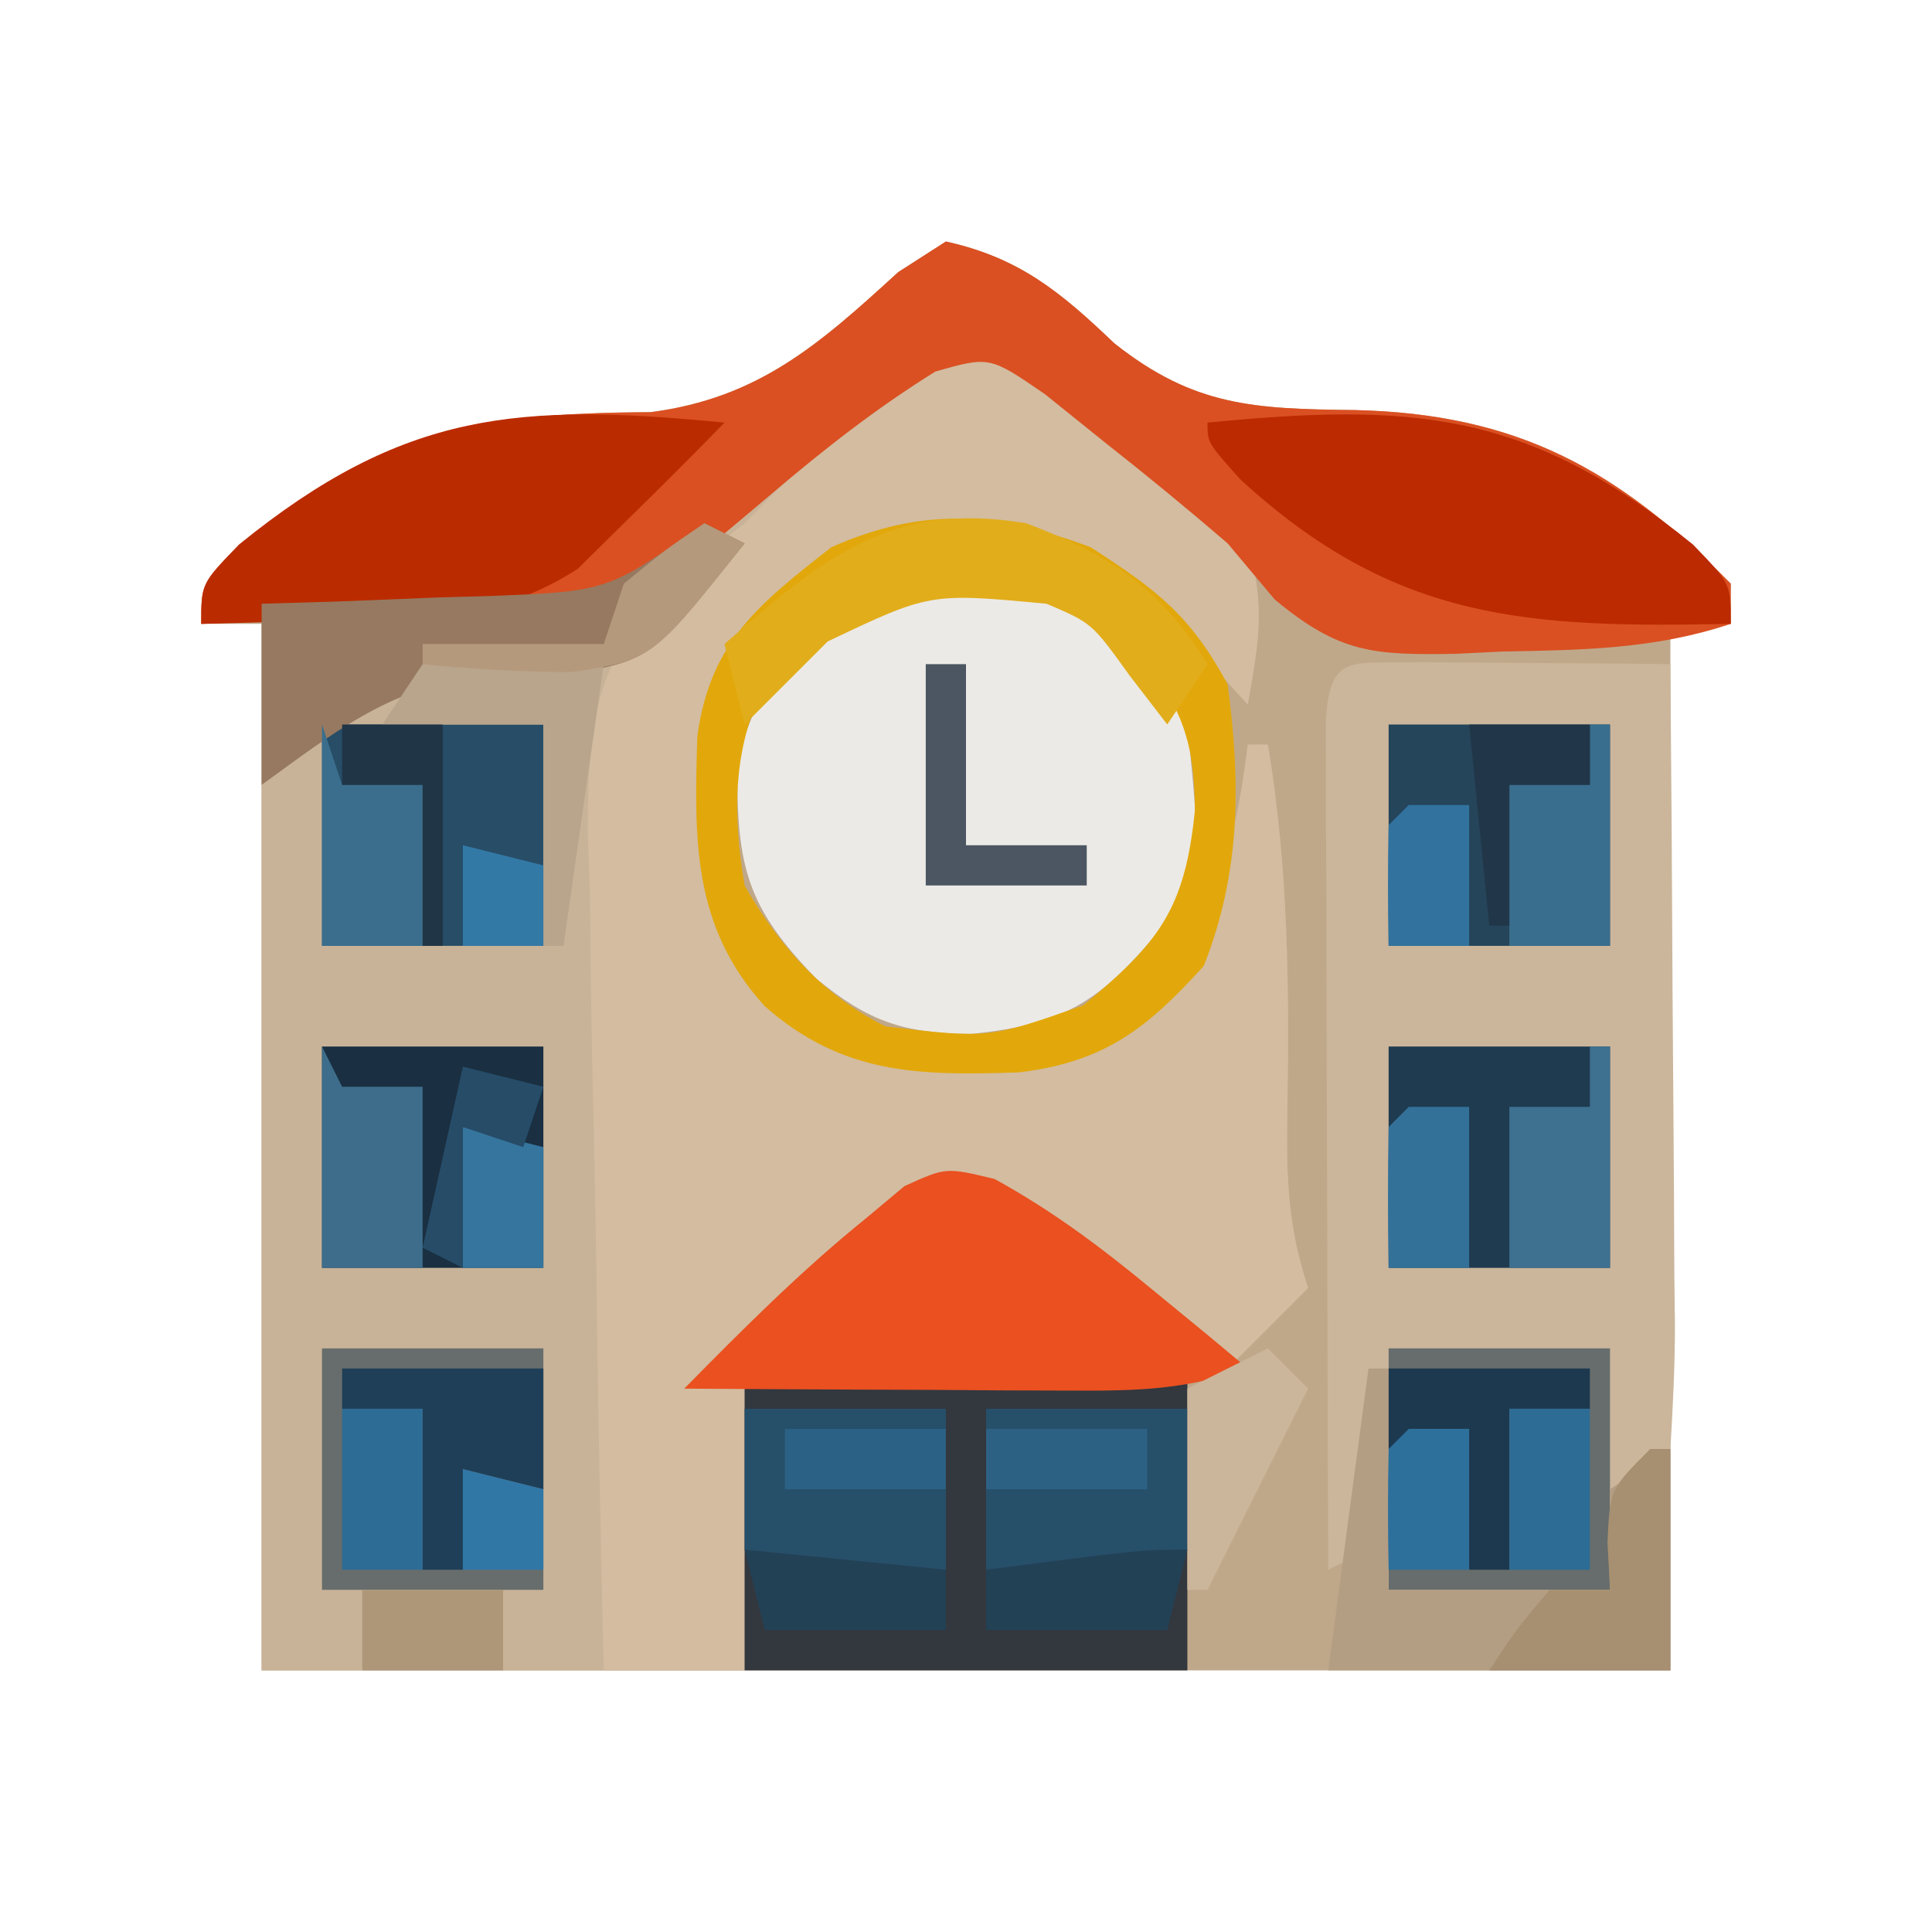 <?xml version="1.0" encoding="UTF-8"?>
<svg version="1.1" xmlns="http://www.w3.org/2000/svg" width="96" height="96">
<path d="M0 0 C3.659 0.805 5.722 2.528 8.375 5.062 C12.335 8.199 15.322 8.319 20.312 8.375 C28.349 8.56 33.384 11.29 39 17 C39 17.66 39 18.32 39 19 C38.01 19 37.02 19 36 19 C36 36.16 36 53.32 36 71 C12.9 71 -10.2 71 -34 71 C-34 53.84 -34 36.68 -34 19 C-34.99 19 -35.98 19 -37 19 C-37 17 -37 17 -35.121 15.09 C-28.129 9.482 -23.509 8.526 -14.664 8.48 C-9.292 7.776 -6.285 5.102 -2.367 1.52 C-1.586 1.018 -0.805 0.517 0 0 Z " fill="#BFA88A" transform="translate(47,12)"/>
<path d="M0 0 C4.699 2.574 8.951 5.444 12.582 9.414 C13.448 12.51 13.159 14.182 12.582 17.414 C11.881 16.651 11.18 15.888 10.457 15.102 C6.548 11.447 3.458 9.687 -1.855 8.914 C-6.37 9.548 -9.114 11.334 -12.418 14.414 C-13.698 16.973 -13.586 18.869 -13.605 21.727 C-13.627 23.144 -13.627 23.144 -13.648 24.59 C-13.403 27.595 -12.763 29.724 -11.418 32.414 C-7.037 35.289 -1.468 34.938 3.582 34.414 C7.226 33.018 8.272 31.912 10.332 28.602 C11.549 25.499 12.189 22.715 12.582 19.414 C12.912 19.414 13.242 19.414 13.582 19.414 C14.609 25.576 14.653 31.634 14.545 37.865 C14.506 41.008 14.579 43.406 15.582 46.414 C14.262 47.734 12.942 49.054 11.582 50.414 C7.622 47.444 3.662 44.474 -0.418 41.414 C-3.794 43.102 -6.607 44.864 -9.668 47.039 C-10.56 47.671 -11.452 48.302 -12.371 48.953 C-13.384 49.676 -13.384 49.676 -14.418 50.414 C-13.758 50.744 -13.098 51.074 -12.418 51.414 C-12.418 56.034 -12.418 60.654 -12.418 65.414 C-20.338 65.414 -28.258 65.414 -36.418 65.414 C-36.418 47.924 -36.418 30.434 -36.418 12.414 C-30.478 12.084 -24.538 11.754 -18.418 11.414 C-13.043 7.993 -8.935 4.813 -4.41 0.5 C-2.418 -0.586 -2.418 -0.586 0 0 Z " fill="#C8B398" transform="translate(49.418,17.586)"/>
<path d="M0 0 C5.888 2.101 10.774 5.38 15 10 C15.866 13.096 15.577 14.768 15 18 C14.299 17.237 13.598 16.474 12.875 15.688 C8.966 12.033 5.876 10.273 0.562 9.5 C-3.952 10.134 -6.696 11.92 -10 15 C-11.28 17.559 -11.168 19.455 -11.188 22.312 C-11.202 23.257 -11.216 24.202 -11.23 25.176 C-10.985 28.181 -10.345 30.31 -9 33 C-4.619 35.875 0.95 35.524 6 35 C9.644 33.604 10.69 32.498 12.75 29.188 C13.967 26.085 14.607 23.301 15 20 C15.33 20 15.66 20 16 20 C17.027 26.162 17.071 32.22 16.963 38.451 C16.924 41.594 16.997 43.992 18 47 C16.68 48.32 15.36 49.64 14 51 C10.04 48.03 6.08 45.06 2 42 C-1.376 43.688 -4.189 45.45 -7.25 47.625 C-8.142 48.257 -9.034 48.888 -9.953 49.539 C-10.966 50.262 -10.966 50.262 -12 51 C-11.34 51.33 -10.68 51.66 -10 52 C-10 56.62 -10 61.24 -10 66 C-12.31 66 -14.62 66 -17 66 C-17.178 59.008 -17.3 52.016 -17.385 45.022 C-17.42 42.645 -17.467 40.267 -17.528 37.89 C-17.613 34.467 -17.653 31.045 -17.684 27.621 C-17.72 26.564 -17.756 25.506 -17.793 24.416 C-17.796 19.027 -17.518 15.86 -13.621 11.942 C-12.429 10.943 -11.223 9.961 -10 9 C-9.134 8.113 -8.268 7.226 -7.375 6.312 C-5.03 4.029 -2.59 1.998 0 0 Z " fill="#D3BCA0" transform="translate(47,17)"/>
<path d="M0 0 C1.488 0.007 2.977 0.019 4.465 0.035 C5.223 0.04 5.982 0.044 6.764 0.049 C8.643 0.061 10.523 0.079 12.402 0.098 C12.452 5.615 12.488 11.133 12.512 16.65 C12.522 18.528 12.536 20.406 12.553 22.284 C12.577 24.98 12.589 27.675 12.598 30.371 C12.608 31.214 12.618 32.057 12.629 32.925 C12.629 34.984 12.525 37.042 12.402 39.098 C11.742 39.758 11.082 40.418 10.402 41.098 C9.907 43.573 9.907 43.573 9.402 46.098 C5.772 46.098 2.142 46.098 -1.598 46.098 C-1.928 45.438 -2.258 44.778 -2.598 44.098 C-3.588 44.593 -3.588 44.593 -4.598 45.098 C-4.623 38.85 -4.64 32.602 -4.653 26.354 C-4.658 24.226 -4.664 22.099 -4.673 19.972 C-4.685 16.921 -4.691 13.871 -4.695 10.82 C-4.7 9.863 -4.706 8.906 -4.711 7.919 C-4.711 7.039 -4.711 6.158 -4.711 5.25 C-4.713 4.471 -4.716 3.691 -4.718 2.888 C-4.491 -0.497 -3.498 0.095 0 0 Z " fill="#CBB69B" transform="translate(70.598,32.902)"/>
<path d="M0 0 C3.659 0.805 5.722 2.528 8.375 5.062 C12.335 8.199 15.322 8.319 20.312 8.375 C28.349 8.56 33.384 11.29 39 17 C39 17.66 39 18.32 39 19 C35.201 20.266 31.586 20.301 27.625 20.375 C26.492 20.431 26.492 20.431 25.336 20.488 C21.253 20.553 19.572 20.476 16.336 17.785 C15.565 16.866 14.794 15.947 14 15 C12.037 13.311 10.035 11.664 8 10.062 C6.989 9.249 5.979 8.436 4.938 7.598 C2.173 5.696 2.173 5.696 -0.52 6.461 C-3.463 8.287 -6.048 10.319 -8.688 12.562 C-15.213 18.081 -15.213 18.081 -20.789 18.316 C-21.73 18.358 -22.671 18.4 -23.641 18.443 C-24.625 18.483 -25.61 18.522 -26.625 18.562 C-27.618 18.606 -28.61 18.649 -29.633 18.693 C-32.088 18.8 -34.544 18.902 -37 19 C-37 17 -37 17 -35.121 15.09 C-28.129 9.482 -23.509 8.526 -14.664 8.48 C-9.292 7.776 -6.285 5.102 -2.367 1.52 C-1.586 1.018 -0.805 0.517 0 0 Z " fill="#DA5022" transform="translate(47,12)"/>
<path d="M0 0 C3.025 1.736 5.418 3.836 7 7 C7.681 13.813 7.681 13.813 5.953 16.824 C2.822 20.628 1.134 21.887 -3.75 22.375 C-7.101 22.351 -8.849 21.756 -11.438 19.625 C-14.883 16.095 -15.396 14.072 -15.359 9.105 C-14.724 5.384 -12.66 3.597 -10 1 C-6.771 -0.614 -3.49 -0.596 0 0 Z " fill="#ECEAE7" transform="translate(52,29)"/>
<path d="M0 0 C7.26 0 14.52 0 22 0 C22 4.95 22 9.9 22 15 C14.74 15 7.48 15 0 15 C0 10.05 0 5.1 0 0 Z " fill="#33373E" transform="translate(37,68)"/>
<path d="M0 0 C3.281 2.115 4.94 3.355 6.812 6.812 C7.472 11.733 7.462 16.171 5.625 20.812 C2.813 23.915 0.704 25.585 -3.559 26.098 C-8.514 26.267 -12.308 26.222 -16.188 22.812 C-19.794 18.833 -19.691 14.54 -19.539 9.406 C-18.899 4.687 -16.451 2.803 -12.875 0 C-8.279 -2.031 -4.657 -1.735 0 0 Z M-16.188 6.812 C-17.802 10.041 -17.783 13.322 -17.188 16.812 C-15.451 19.838 -13.352 22.23 -10.188 23.812 C-5.064 24.42 -5.064 24.42 -0.363 22.766 C3.44 19.635 4.699 17.946 5.188 13.062 C5.163 9.712 4.569 7.964 2.438 5.375 C-1.092 1.929 -3.116 1.417 -8.082 1.453 C-11.803 2.088 -13.591 4.152 -16.188 6.812 Z " fill="#E2A80B" transform="translate(54.188,27.188)"/>
<path d="M0 0 C2.909 1.597 5.337 3.429 7.895 5.543 C8.778 6.267 9.661 6.992 10.57 7.738 C11.566 8.57 11.566 8.57 12.582 9.418 C9.404 10.477 7.156 10.533 3.82 10.516 C2.702 10.512 1.584 10.509 0.432 10.506 C-0.736 10.497 -1.903 10.489 -3.105 10.48 C-4.284 10.476 -5.463 10.471 -6.678 10.467 C-9.591 10.455 -12.505 10.439 -15.418 10.418 C-12.517 7.472 -9.635 4.581 -6.418 1.98 C-5.779 1.446 -5.139 0.911 -4.48 0.359 C-2.418 -0.582 -2.418 -0.582 0 0 Z " fill="#EA5020" transform="translate(49.418,58.582)"/>
<path d="M0 0 C10.179 -0.989 15.923 -0.604 24.121 6.055 C26 8 26 8 26 10 C16.001 10.199 9.334 9.913 1.625 2.812 C0 1 0 1 0 0 Z " fill="#BB2A00" transform="translate(60,21)"/>
<path d="M0 0 C-1.643 1.69 -3.315 3.352 -5 5 C-5.757 5.748 -6.513 6.495 -7.293 7.266 C-10.973 9.624 -14.024 9.666 -18.312 9.75 C-19.423 9.794 -19.423 9.794 -20.557 9.84 C-22.371 9.91 -24.185 9.957 -26 10 C-26 8 -26 8 -24.121 6.055 C-15.923 -0.604 -10.179 -0.989 0 0 Z " fill="#BB2B00" transform="translate(36,21)"/>
<path d="M0 0 C3.63 0 7.26 0 11 0 C11 3.96 11 7.92 11 12 C7.37 12 3.74 12 0 12 C0 8.04 0 4.08 0 0 Z " fill="#666D6C" transform="translate(69,67)"/>
<path d="M0 0 C3.63 0 7.26 0 11 0 C11 3.96 11 7.92 11 12 C7.37 12 3.74 12 0 12 C0 8.04 0 4.08 0 0 Z " fill="#676D6C" transform="translate(16,67)"/>
<path d="M0 0 C3.63 0 7.26 0 11 0 C11 3.63 11 7.26 11 11 C7.37 11 3.74 11 0 11 C0 7.37 0 3.74 0 0 Z " fill="#1A2F41" transform="translate(16,52)"/>
<path d="M0 0 C3.63 0 7.26 0 11 0 C11 3.63 11 7.26 11 11 C7.37 11 3.74 11 0 11 C0 7.37 0 3.74 0 0 Z " fill="#1F3B50" transform="translate(69,52)"/>
<path d="M0 0 C3.63 0 7.26 0 11 0 C11 3.63 11 7.26 11 11 C7.37 11 3.74 11 0 11 C0 7.37 0 3.74 0 0 Z " fill="#25455B" transform="translate(69,36)"/>
<path d="M0 0 C3.63 0 7.26 0 11 0 C11 3.63 11 7.26 11 11 C7.37 11 3.74 11 0 11 C0 7.37 0 3.74 0 0 Z " fill="#274D67" transform="translate(16,36)"/>
<path d="M0 0 C0.33 0 0.66 0 1 0 C1 3.63 1 7.26 1 11 C4.63 11 8.26 11 12 11 C12 9.35 12 7.7 12 6 C12.99 5.34 13.98 4.68 15 4 C15 7.63 15 11.26 15 15 C9.39 15 3.78 15 -2 15 C-1.34 10.05 -0.68 5.1 0 0 Z " fill="#B49E83" transform="translate(68,68)"/>
<path d="M0 0 C0.66 0.33 1.32 0.66 2 1 C-2.643 6.742 -2.643 6.742 -6.344 7.445 C-8.047 7.524 -9.75 7.594 -11.453 7.656 C-15.752 8.236 -18.528 10.492 -22 13 C-22 10.03 -22 7.06 -22 4 C-20.747 3.963 -19.494 3.925 -18.203 3.887 C-16.552 3.821 -14.901 3.755 -13.25 3.688 C-12.012 3.654 -12.012 3.654 -10.75 3.619 C-4.793 3.385 -4.793 3.385 0 0 Z " fill="#967960" transform="translate(35,26)"/>
<path d="M0 0 C3.3 0 6.6 0 10 0 C10 2.31 10 4.62 10 7 C6.785 8.607 3.564 8.057 0 8 C0 5.36 0 2.72 0 0 Z " fill="#264F6A" transform="translate(49,70)"/>
<path d="M0 0 C3.3 0 6.6 0 10 0 C10 2.64 10 5.28 10 8 C2.25 8.125 2.25 8.125 0 7 C0 4.69 0 2.38 0 0 Z " fill="#264F6A" transform="translate(37,70)"/>
<path d="M0 0 C4.179 1.607 6.629 3.181 9 7 C8.01 8.485 8.01 8.485 7 10 C6.381 9.196 5.763 8.391 5.125 7.562 C3.258 4.961 3.258 4.961 1 4 C-4.792 3.456 -4.792 3.456 -9.875 5.875 C-10.576 6.576 -11.277 7.277 -12 8 C-12.66 8.66 -13.32 9.32 -14 10 C-14.33 8.68 -14.66 7.36 -15 6 C-10.136 1.755 -6.769 -1.128 0 0 Z " fill="#E1AD1B" transform="translate(51,26)"/>
<path d="M0 0 C3.3 0 6.6 0 10 0 C10 1.98 10 3.96 10 6 C8.68 5.67 7.36 5.34 6 5 C6 6.65 6 8.3 6 10 C5.34 10 4.68 10 4 10 C4 7.36 4 4.72 4 2 C2.68 2 1.36 2 0 2 C0 1.34 0 0.68 0 0 Z " fill="#1F3F58" transform="translate(17,68)"/>
<path d="M0 0 C0.33 0 0.66 0 1 0 C1 3.63 1 7.26 1 11 C-1.97 11 -4.94 11 -8 11 C-6.688 9 -6.688 9 -5 7 C-4.01 7 -3.02 7 -2 7 C-2.041 6.216 -2.083 5.433 -2.125 4.625 C-2 2 -2 2 0 0 Z " fill="#A78F71" transform="translate(82,72)"/>
<path d="M0 0 C0.33 0.66 0.66 1.32 1 2 C2.32 2 3.64 2 5 2 C5 4.97 5 7.94 5 11 C3.35 11 1.7 11 0 11 C0 7.37 0 3.74 0 0 Z " fill="#3D6D8B" transform="translate(16,52)"/>
<path d="M0 0 C0.33 0 0.66 0 1 0 C1 3.63 1 7.26 1 11 C-0.65 11 -2.3 11 -4 11 C-4 8.36 -4 5.72 -4 3 C-2.68 3 -1.36 3 0 3 C0 2.01 0 1.02 0 0 Z " fill="#3E7090" transform="translate(79,52)"/>
<path d="M0 0 C0.33 0 0.66 0 1 0 C1 3.63 1 7.26 1 11 C-0.65 11 -2.3 11 -4 11 C-4 8.36 -4 5.72 -4 3 C-2.68 3 -1.36 3 0 3 C0 2.01 0 1.02 0 0 Z " fill="#3A6E8E" transform="translate(79,36)"/>
<path d="M0 0 C0.33 0.99 0.66 1.98 1 3 C2.32 3 3.64 3 5 3 C5 5.64 5 8.28 5 11 C3.35 11 1.7 11 0 11 C0 7.37 0 3.74 0 0 Z " fill="#3B6E8D" transform="translate(16,36)"/>
<path d="M0 0 C3.039 -0.411 5.922 -0.132 9 0 C8.34 4.62 7.68 9.24 7 14 C6.67 14 6.34 14 6 14 C6 10.37 6 6.74 6 3 C3.36 3 0.72 3 -2 3 C-1.34 2.01 -0.68 1.02 0 0 Z " fill="#B8A58C" transform="translate(21,33)"/>
<path d="M0 0 C3.3 0 6.6 0 10 0 C10 0.66 10 1.32 10 2 C8.68 2 7.36 2 6 2 C6 4.64 6 7.28 6 10 C5.34 10 4.68 10 4 10 C4 7.69 4 5.38 4 3 C2.68 3.33 1.36 3.66 0 4 C0 2.68 0 1.36 0 0 Z " fill="#1D394F" transform="translate(69,68)"/>
<path d="M0 0 C0.66 0.66 1.32 1.32 2 2 C0.35 5.3 -1.3 8.6 -3 12 C-3.33 12 -3.66 12 -4 12 C-4 8.7 -4 5.4 -4 2 C-2.68 1.34 -1.36 0.68 0 0 Z " fill="#CCB69B" transform="translate(63,67)"/>
<path d="M0 0 C0.66 0 1.32 0 2 0 C2 2.97 2 5.94 2 9 C3.98 9 5.96 9 8 9 C8 9.66 8 10.32 8 11 C5.36 11 2.72 11 0 11 C0 7.37 0 3.74 0 0 Z " fill="#4C5662" transform="translate(46,33)"/>
<path d="M0 0 C1.32 0 2.64 0 4 0 C4 2.64 4 5.28 4 8 C2.68 8 1.36 8 0 8 C0 5.36 0 2.72 0 0 Z " fill="#2D6C95" transform="translate(75,70)"/>
<path d="M0 0 C1.32 0 2.64 0 4 0 C4 2.64 4 5.28 4 8 C2.68 8 1.36 8 0 8 C0 5.36 0 2.72 0 0 Z " fill="#2D6C95" transform="translate(17,70)"/>
<path d="M0 0 C0.99 0 1.98 0 3 0 C3 2.64 3 5.28 3 8 C1.68 8 0.36 8 -1 8 C-1.042 5.667 -1.041 3.333 -1 1 C-0.67 0.67 -0.34 0.34 0 0 Z " fill="#337199" transform="translate(70,55)"/>
<path d="M0 0 C-0.33 1.32 -0.66 2.64 -1 4 C-3.97 4 -6.94 4 -10 4 C-10 3.01 -10 2.02 -10 1 C-2.25 0 -2.25 0 0 0 Z " fill="#234155" transform="translate(59,77)"/>
<path d="M0 0 C3.3 0.33 6.6 0.66 10 1 C10 1.99 10 2.98 10 4 C7.03 4 4.06 4 1 4 C0.67 2.68 0.34 1.36 0 0 Z " fill="#234155" transform="translate(37,77)"/>
<path d="M0 0 C2.31 0 4.62 0 7 0 C7 1.32 7 2.64 7 4 C4.69 4 2.38 4 0 4 C0 2.68 0 1.36 0 0 Z " fill="#AE9779" transform="translate(18,79)"/>
<path d="M0 0 C0.99 0 1.98 0 3 0 C3 2.31 3 4.62 3 7 C1.68 7 0.36 7 -1 7 C-1.043 5 -1.041 3 -1 1 C-0.67 0.67 -0.34 0.34 0 0 Z " fill="#2D709B" transform="translate(70,71)"/>
<path d="M0 0 C1.32 0.33 2.64 0.66 4 1 C4 2.98 4 4.96 4 7 C2.68 7 1.36 7 0 7 C0 4.69 0 2.38 0 0 Z " fill="#35759E" transform="translate(23,56)"/>
<path d="M0 0 C0.99 0 1.98 0 3 0 C3 2.31 3 4.62 3 7 C1.68 7 0.36 7 -1 7 C-1.043 5 -1.041 3 -1 1 C-0.67 0.67 -0.34 0.34 0 0 Z " fill="#31739E" transform="translate(70,40)"/>
<path d="M0 0 C1.98 0 3.96 0 6 0 C6 0.99 6 1.98 6 3 C4.68 3 3.36 3 2 3 C2 5.31 2 7.62 2 10 C1.67 10 1.34 10 1 10 C0.67 6.7 0.34 3.4 0 0 Z " fill="#213749" transform="translate(73,36)"/>
<path d="M0 0 C0.66 0.33 1.32 0.66 2 1 C-2.579 6.784 -2.579 6.784 -6.625 7.398 C-9.108 7.377 -11.532 7.263 -14 7 C-14 6.67 -14 6.34 -14 6 C-11.03 6 -8.06 6 -5 6 C-4.67 5.01 -4.34 4.02 -4 3 C-1.938 1.312 -1.938 1.312 0 0 Z " fill="#B5997C" transform="translate(35,26)"/>
<path d="M0 0 C2.64 0 5.28 0 8 0 C8 0.99 8 1.98 8 3 C5.36 3 2.72 3 0 3 C0 2.01 0 1.02 0 0 Z " fill="#2C6184" transform="translate(49,71)"/>
<path d="M0 0 C2.64 0 5.28 0 8 0 C8 0.99 8 1.98 8 3 C5.36 3 2.72 3 0 3 C0 2.01 0 1.02 0 0 Z " fill="#2B6184" transform="translate(39,71)"/>
<path d="M0 0 C1.65 0 3.3 0 5 0 C5 3.63 5 7.26 5 11 C4.67 11 4.34 11 4 11 C4 8.36 4 5.72 4 3 C2.68 3 1.36 3 0 3 C0 2.01 0 1.02 0 0 Z " fill="#203546" transform="translate(17,36)"/>
<path d="M0 0 C1.32 0.33 2.64 0.66 4 1 C3.67 1.99 3.34 2.98 3 4 C2.01 3.67 1.02 3.34 0 3 C0 5.31 0 7.62 0 10 C-0.66 9.67 -1.32 9.34 -2 9 C-1.34 6.03 -0.68 3.06 0 0 Z " fill="#264C68" transform="translate(23,53)"/>
<path d="M0 0 C1.32 0.33 2.64 0.66 4 1 C4 2.32 4 3.64 4 5 C2.68 5 1.36 5 0 5 C0 3.35 0 1.7 0 0 Z " fill="#3077A6" transform="translate(23,73)"/>
<path d="M0 0 C1.32 0.33 2.64 0.66 4 1 C4 2.32 4 3.64 4 5 C2.68 5 1.36 5 0 5 C0 3.35 0 1.7 0 0 Z " fill="#3379A6" transform="translate(23,42)"/>
</svg>
